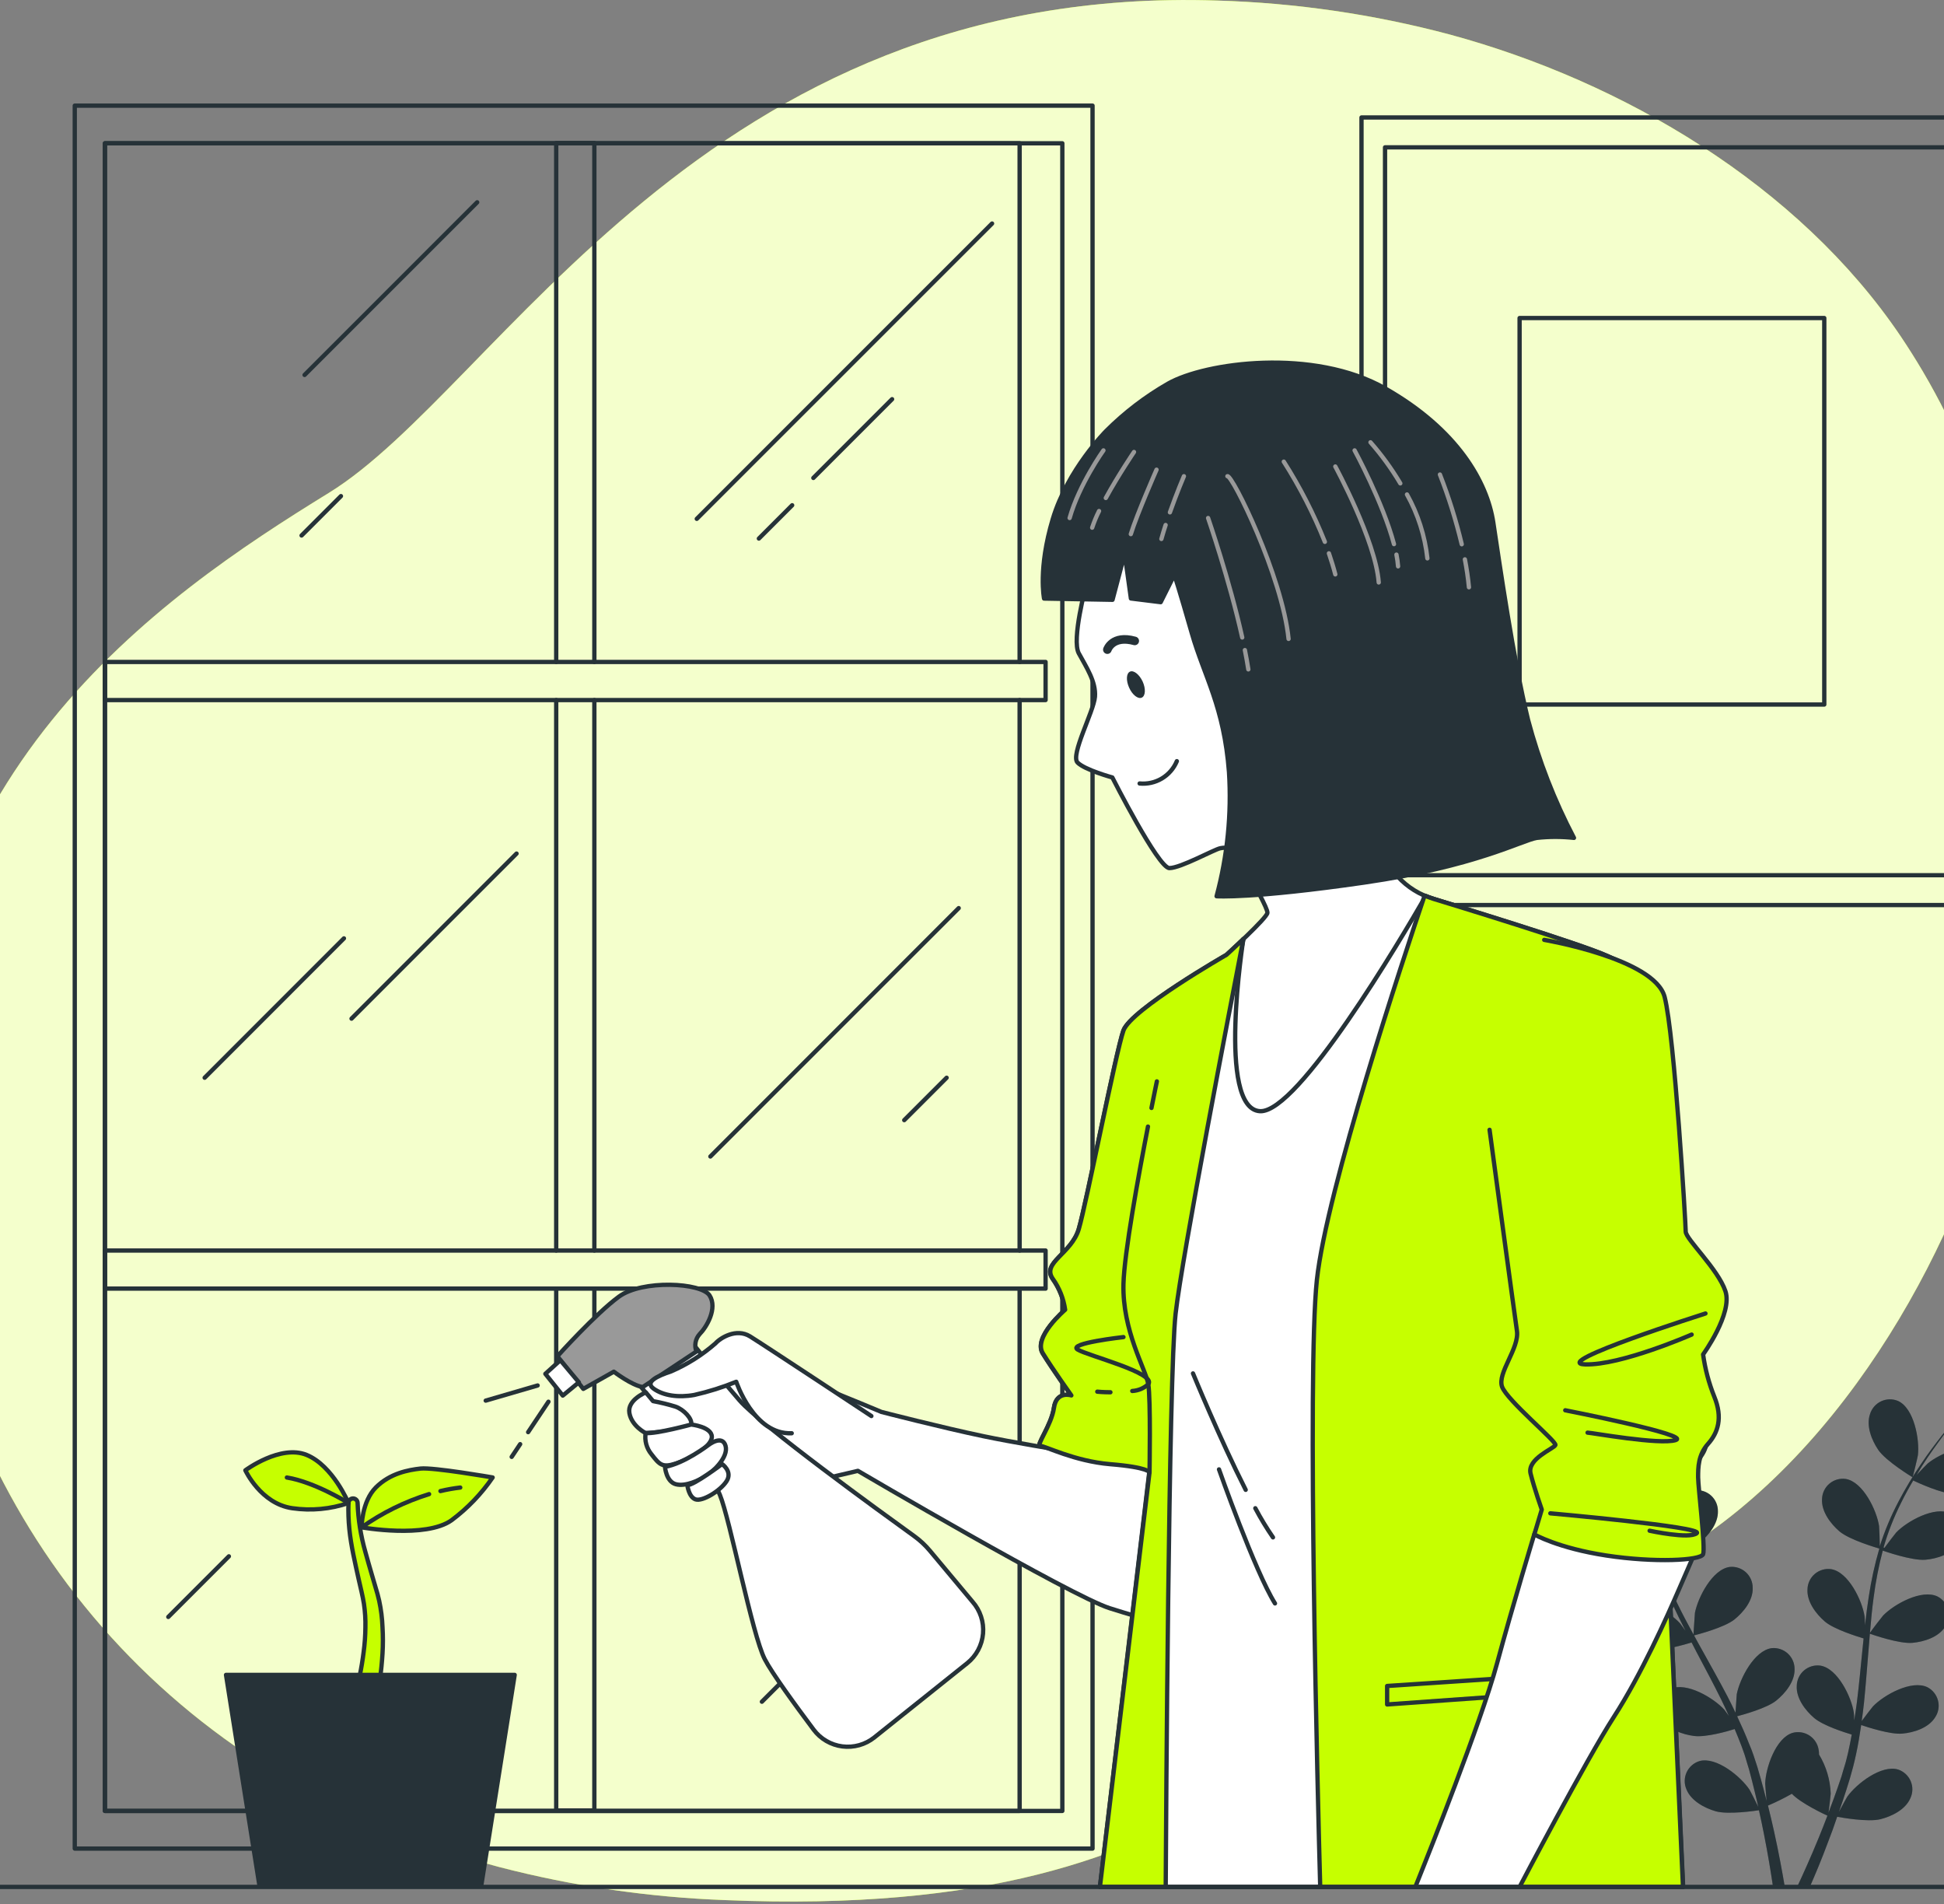 <svg width="385" height="377" viewBox="0 0 385 377" fill="none" xmlns="http://www.w3.org/2000/svg">
<rect x="0" y="0" width="385" height="377" fill="#808080" stroke="none"/>
<g clip-path="url(#clip0_131_7003)">
<path d="M390.565 231.085C377.255 266.713 350.075 305.279 311.826 316.7C253.996 333.959 247.129 380.539 143.613 376.22C128.492 375.663 113.476 373.464 98.831 369.66C91.682 367.77 84.659 365.431 77.804 362.657C17.327 338.16 -14.217 284.252 -16.829 227.85C-20.281 153.656 31.477 118.298 65.118 97.597C98.759 76.895 139.303 -3.298 241.093 0.108C256.637 0.575 272.076 2.83 287.104 6.831C321.359 16.102 356.174 36.604 376.415 66.576C377.933 68.835 379.384 71.137 380.77 73.48C407.86 119.428 408.7 182.507 390.565 231.085Z" fill="#C6FF00"/>
<path opacity="0.8" d="M390.565 231.085C377.255 266.713 350.075 305.279 311.826 316.7C253.996 333.959 247.129 380.539 143.613 376.22C128.492 375.663 113.476 373.464 98.831 369.66C91.682 367.77 84.659 365.431 77.804 362.657C17.327 338.16 -14.217 284.252 -16.829 227.85C-20.281 153.656 31.477 118.298 65.118 97.597C98.759 76.895 139.303 -3.298 241.093 0.108C256.637 0.575 272.076 2.83 287.104 6.831C321.359 16.102 356.174 36.604 376.415 66.576C377.933 68.835 379.384 71.137 380.77 73.48C407.86 119.428 408.7 182.507 390.565 231.085Z" fill="white"/>
<path d="M378.774 292.502C378.828 292.502 379.804 288.409 379.831 288.138C380.201 285.047 379.081 278.849 375.909 277.394C375.375 277.167 374.799 277.056 374.22 277.067C373.64 277.078 373.068 277.211 372.543 277.457C372.018 277.704 371.551 278.058 371.172 278.497C370.793 278.936 370.51 279.45 370.343 280.005C369.548 282.337 370.677 285.156 371.979 287.08C373.524 289.339 378.774 292.502 378.774 292.502Z" fill="#263238"/>
<path d="M316.787 292.457C319.317 293.496 325.435 293.234 325.444 293.225C325.453 293.216 324.043 289.249 323.917 289.005C322.516 286.222 318.17 281.668 314.718 282.21C314.148 282.315 313.607 282.539 313.129 282.867C312.652 283.196 312.249 283.621 311.947 284.116C311.646 284.61 311.451 285.163 311.378 285.738C311.304 286.312 311.352 286.896 311.519 287.451C312.143 289.836 314.637 291.571 316.787 292.457Z" fill="#263238"/>
<path d="M319.308 310.149C321.92 310.474 327.35 308.776 327.784 308.64C328.746 311.752 329.917 314.795 331.29 317.748C332.076 319.474 332.925 321.182 333.802 322.89C333.287 322.167 332.817 321.534 332.745 321.444C330.657 319.131 325.263 315.887 322.073 317.324C321.552 317.577 321.091 317.936 320.718 318.379C320.345 318.823 320.07 319.339 319.909 319.895C319.749 320.452 319.708 321.036 319.788 321.609C319.868 322.183 320.068 322.733 320.374 323.224C321.603 325.366 324.468 326.369 326.772 326.658C329.076 326.947 333.784 325.592 335.013 325.212C335.347 325.872 335.681 326.522 336.025 327.173C337.678 330.29 339.341 333.399 340.868 336.489C341.41 337.582 341.907 338.676 342.404 339.769C341.943 339.127 341.555 338.594 341.5 338.522C339.404 336.209 334.01 332.965 330.829 334.393C330.307 334.646 329.844 335.006 329.471 335.449C329.097 335.893 328.821 336.41 328.659 336.967C328.498 337.524 328.456 338.109 328.536 338.684C328.615 339.258 328.815 339.81 329.121 340.302C330.35 342.434 333.215 343.437 335.528 343.727C337.841 344.016 342.079 342.823 343.543 342.353C344.012 343.492 344.491 344.621 344.907 345.742C345.169 346.519 345.476 347.242 345.693 348.028C345.91 348.814 346.163 349.573 346.389 350.341C346.777 351.823 347.184 353.35 347.527 354.805C347.78 355.817 347.997 356.784 348.214 357.759C347.69 356.675 346.615 354.552 346.506 354.389C344.79 351.787 339.946 347.766 336.567 348.696C336.013 348.866 335.501 349.151 335.064 349.532C334.627 349.913 334.275 350.382 334.031 350.908C333.788 351.434 333.657 352.005 333.649 352.584C333.64 353.164 333.754 353.739 333.983 354.272C334.886 356.567 337.597 358.003 339.793 358.636C342.26 359.332 347.672 358.537 348.35 358.428C348.711 360.046 349.045 361.618 349.335 363.109C350.148 367.211 350.726 370.789 351.142 373.608H353.473C352.985 370.717 352.307 366.985 351.359 362.684C350.997 361.039 350.582 359.296 350.139 357.506C351.758 356.818 353.336 356.037 354.865 355.166C356.672 357.064 361.316 359.232 361.913 359.503C361.325 361.049 360.738 362.548 360.16 363.949C358.587 367.78 357.115 371.042 355.913 373.608H358.425C359.5 371.151 360.756 368.187 362.039 364.717C362.654 363.145 363.268 361.464 363.846 359.72C364.506 359.847 369.9 360.823 372.394 360.208C374.653 359.648 377.373 358.302 378.34 356.043C378.587 355.518 378.721 354.946 378.733 354.366C378.745 353.786 378.634 353.21 378.408 352.675C378.182 352.14 377.846 351.66 377.422 351.264C376.997 350.868 376.494 350.566 375.945 350.377C372.611 349.338 367.641 353.205 365.843 355.744C365.735 355.898 364.768 357.66 364.181 358.771C364.425 358.067 364.678 357.38 364.922 356.639C365.419 355.193 365.87 353.729 366.367 352.121C366.584 351.353 366.792 350.585 367.009 349.799C367.226 349.013 367.388 348.181 367.578 347.368C367.994 345.471 368.31 343.528 368.599 341.558C369.864 341.992 374.4 343.465 376.732 343.257C379.063 343.049 381.945 342.127 383.246 340.031C383.569 339.549 383.786 339.005 383.884 338.434C383.982 337.862 383.959 337.277 383.815 336.715C383.672 336.153 383.412 335.628 383.053 335.173C382.693 334.719 382.242 334.345 381.728 334.076C378.593 332.54 373.099 335.603 370.94 337.853C370.804 337.989 369.431 339.778 368.699 340.772C368.861 339.588 369.024 338.404 369.15 337.203C369.503 333.742 369.756 330.218 370.054 326.703C370.135 325.628 370.226 324.552 370.316 323.477C370.768 323.64 376.117 325.51 378.729 325.284C381.051 325.076 383.942 324.164 385.243 322.067C385.567 321.587 385.786 321.043 385.886 320.472C385.985 319.9 385.963 319.315 385.821 318.753C385.678 318.191 385.419 317.665 385.059 317.21C384.7 316.755 384.248 316.381 383.734 316.113C380.599 314.577 375.096 317.64 372.936 319.881C372.774 320.052 370.804 322.592 370.334 323.305C370.533 320.938 370.75 318.589 371.066 316.275C371.468 313.155 372.072 310.065 372.873 307.023C373.081 307.095 378.665 309.065 381.331 308.83C383.653 308.622 386.545 307.709 387.846 305.613C388.17 305.132 388.389 304.588 388.488 304.017C388.588 303.446 388.565 302.86 388.423 302.298C388.281 301.736 388.021 301.211 387.662 300.756C387.302 300.301 386.851 299.927 386.337 299.658C383.201 298.122 377.698 301.185 375.539 303.426C375.394 303.58 373.894 305.532 373.199 306.481L373.027 306.399C373.913 303.357 375.074 300.402 376.497 297.571C377.265 295.999 378.078 294.535 378.9 293.144C379.903 293.613 384.502 295.728 386.933 295.773C389.364 295.818 392.237 295.231 393.755 293.288C394.13 292.845 394.406 292.328 394.567 291.77C394.728 291.213 394.77 290.628 394.69 290.053C394.61 289.479 394.41 288.927 394.102 288.435C393.795 287.943 393.387 287.522 392.906 287.198C389.96 285.336 384.159 287.776 381.765 289.773C381.638 289.882 380.427 291.128 379.569 292.05C379.948 291.418 380.337 290.767 380.707 290.18C382.126 287.948 383.554 285.996 384.837 284.27C385.578 283.303 386.264 282.463 386.915 281.632C388.135 281.632 393.069 281.334 395.21 280.276C397.352 279.219 399.665 277.34 400.126 274.918C400.252 274.353 400.259 273.767 400.144 273.199C400.03 272.631 399.797 272.094 399.461 271.622C399.126 271.149 398.694 270.753 398.195 270.459C397.696 270.164 397.141 269.978 396.565 269.912C393.087 269.605 389.066 274.43 387.855 277.322C387.755 277.575 386.563 281.641 386.626 281.641H386.698C386.066 282.4 385.379 283.222 384.656 284.135C383.337 285.833 381.855 287.749 380.391 289.963C378.784 292.325 377.315 294.778 375.991 297.309C374.498 300.14 373.258 303.097 372.286 306.146V306.255C372.286 305.234 372.177 302.369 372.141 302.152C371.68 299.071 368.97 293.387 365.527 292.827C364.952 292.748 364.367 292.791 363.81 292.954C363.253 293.117 362.736 293.396 362.295 293.772C361.853 294.148 361.495 294.613 361.246 295.137C360.996 295.661 360.86 296.232 360.846 296.812C360.693 299.27 362.527 301.691 364.289 303.21C366.286 304.908 371.762 306.49 372.196 306.616C371.283 309.743 370.583 312.928 370.099 316.149C369.801 318.019 369.566 319.917 369.349 321.824C369.349 320.92 369.286 320.143 369.268 320.016C368.798 316.935 366.087 311.251 362.645 310.691C362.07 310.612 361.484 310.655 360.927 310.818C360.37 310.981 359.854 311.26 359.412 311.636C358.97 312.012 358.613 312.477 358.363 313.001C358.114 313.525 357.978 314.096 357.964 314.676C357.81 317.134 359.645 319.556 361.416 321.074C363.187 322.592 367.849 324.046 369.078 324.408C369.006 325.14 368.925 325.872 368.852 326.604C368.5 330.119 368.175 333.624 367.75 337.049C367.596 338.26 367.406 339.444 367.217 340.663C367.217 339.877 367.153 339.218 367.144 339.118C366.675 336.037 363.964 330.353 360.521 329.793C359.946 329.714 359.361 329.757 358.804 329.92C358.247 330.083 357.731 330.362 357.289 330.738C356.847 331.114 356.489 331.579 356.24 332.103C355.99 332.627 355.854 333.198 355.84 333.778C355.687 336.236 357.521 338.657 359.292 340.166C361.063 341.675 365.265 343.004 366.729 343.446C366.503 344.648 366.277 345.859 365.997 347.061C365.789 347.847 365.644 348.624 365.391 349.401C365.138 350.178 364.931 350.946 364.705 351.714C364.208 353.16 363.711 354.66 363.187 356.07C362.834 357.046 362.482 357.976 362.13 358.907C362.292 357.705 362.563 355.347 362.563 355.148C362.469 352.408 361.672 349.739 360.25 347.395C360.253 347.092 360.229 346.79 360.178 346.492C360.094 345.918 359.889 345.368 359.579 344.878C359.268 344.389 358.858 343.97 358.374 343.65C357.891 343.329 357.345 343.114 356.773 343.018C356.201 342.922 355.616 342.948 355.054 343.094C351.693 344.061 349.678 350.025 349.588 353.142C349.588 353.323 349.741 355.329 349.868 356.585C349.678 355.862 349.506 355.148 349.308 354.398C348.928 352.916 348.494 351.443 348.042 349.88C347.799 349.121 347.546 348.362 347.293 347.585C347.039 346.808 346.723 346.031 346.389 345.245C345.684 343.437 344.88 341.63 344.031 339.823C345.332 339.48 349.922 338.206 351.747 336.742C353.572 335.278 355.479 332.929 355.407 330.471C355.411 329.894 355.293 329.322 355.062 328.793C354.832 328.263 354.492 327.788 354.067 327.399C353.641 327.009 353.138 326.712 352.591 326.529C352.043 326.345 351.464 326.278 350.889 326.332C347.419 326.784 344.564 332.368 343.958 335.441C343.958 335.63 343.768 337.871 343.705 339.109C343.19 338.034 342.675 336.959 342.115 335.883C340.497 332.793 338.763 329.721 337.055 326.64C336.522 325.736 336.016 324.751 335.501 323.811C335.961 323.694 341.455 322.293 343.497 320.658C345.305 319.203 347.229 316.845 347.112 314.378C347.114 313.801 346.996 313.231 346.765 312.702C346.533 312.174 346.194 311.701 345.768 311.312C345.343 310.923 344.84 310.627 344.294 310.444C343.747 310.261 343.168 310.194 342.594 310.249C339.133 310.691 336.269 316.285 335.672 319.348C335.672 319.583 335.41 322.808 335.392 323.64C334.254 321.552 333.142 319.474 332.13 317.369C330.738 314.544 329.531 311.631 328.516 308.649C328.733 308.595 334.48 307.158 336.567 305.487C338.374 304.032 340.299 301.673 340.226 299.207C340.23 298.629 340.113 298.058 339.882 297.528C339.651 296.999 339.312 296.524 338.886 296.134C338.461 295.744 337.958 295.448 337.41 295.264C336.863 295.081 336.283 295.014 335.708 295.068C332.239 295.52 329.383 301.113 328.787 304.176C328.742 304.375 328.57 306.842 328.516 308.017H328.317C327.39 304.987 326.731 301.882 326.347 298.737C326.121 297.011 325.995 295.339 325.913 293.722C327.007 293.559 332.013 292.818 334.046 291.49C336.079 290.162 338.166 288.101 338.365 285.653C338.432 285.077 338.378 284.493 338.204 283.94C338.031 283.387 337.743 282.876 337.36 282.442C336.976 282.007 336.505 281.658 335.978 281.417C335.451 281.176 334.879 281.049 334.299 281.044C330.811 281.108 327.323 286.348 326.42 289.33C326.374 289.493 326.058 291.201 325.85 292.439C325.85 291.707 325.778 290.957 325.769 290.252C325.715 287.614 325.832 285.192 325.95 283.023C326.031 281.803 326.121 280.701 326.221 279.68C327.224 278.957 331.2 276.066 332.392 273.969C333.585 271.873 334.498 269.063 333.54 266.795C333.336 266.252 333.02 265.758 332.612 265.345C332.204 264.933 331.714 264.611 331.173 264.402C330.632 264.192 330.053 264.098 329.474 264.128C328.894 264.157 328.328 264.308 327.811 264.572C324.739 266.244 324.061 272.496 324.639 275.56C324.685 275.831 325.941 279.879 325.995 279.843H326.058C325.941 280.828 325.823 281.894 325.724 283.05C325.561 285.192 325.389 287.614 325.38 290.279C325.342 293.134 325.472 295.988 325.769 298.827C326.093 302.013 326.698 305.163 327.576 308.243V308.351C327.016 307.502 325.344 305.17 325.2 305.008C323.112 302.694 317.718 299.451 314.528 300.878C314.006 301.131 313.544 301.491 313.17 301.935C312.796 302.378 312.52 302.896 312.359 303.453C312.198 304.01 312.156 304.595 312.235 305.169C312.315 305.744 312.514 306.295 312.82 306.788C314.104 308.857 316.968 309.869 319.308 310.149Z" fill="#263238"/>
<path opacity="0.3" d="M316.787 292.457C319.317 293.496 325.435 293.234 325.444 293.225C325.453 293.216 324.043 289.249 323.917 289.005C322.516 286.222 318.17 281.668 314.718 282.21C314.148 282.315 313.607 282.539 313.129 282.867C312.652 283.196 312.249 283.621 311.947 284.116C311.646 284.61 311.451 285.163 311.378 285.738C311.304 286.312 311.352 286.896 311.519 287.451C312.143 289.836 314.637 291.571 316.787 292.457Z" fill="#263238"/>
<path opacity="0.3" d="M378.774 292.502C378.828 292.502 379.804 288.409 379.831 288.138C380.201 285.047 379.081 278.849 375.909 277.394C375.375 277.167 374.799 277.056 374.22 277.067C373.64 277.078 373.068 277.211 372.543 277.457C372.018 277.704 371.551 278.058 371.172 278.497C370.793 278.936 370.51 279.45 370.343 280.005C369.548 282.337 370.677 285.156 371.979 287.08C373.524 289.339 378.774 292.502 378.774 292.502Z" fill="#263238"/>
<path opacity="0.3" d="M319.308 310.149C321.92 310.474 327.35 308.776 327.784 308.64C328.746 311.752 329.917 314.795 331.29 317.748C332.076 319.474 332.925 321.182 333.802 322.89C333.287 322.167 332.817 321.534 332.745 321.444C330.657 319.131 325.263 315.887 322.073 317.324C321.552 317.577 321.091 317.936 320.718 318.379C320.345 318.823 320.07 319.339 319.909 319.895C319.749 320.452 319.708 321.036 319.788 321.609C319.868 322.183 320.068 322.733 320.374 323.224C321.603 325.366 324.468 326.369 326.772 326.658C329.076 326.947 333.784 325.592 335.013 325.212C335.347 325.872 335.681 326.522 336.025 327.173C337.678 330.29 339.341 333.399 340.868 336.489C341.41 337.582 341.907 338.676 342.404 339.769C341.943 339.127 341.555 338.594 341.5 338.522C339.404 336.209 334.01 332.965 330.829 334.393C330.307 334.646 329.844 335.006 329.471 335.449C329.097 335.893 328.821 336.41 328.659 336.967C328.498 337.524 328.456 338.109 328.536 338.684C328.615 339.258 328.815 339.81 329.121 340.302C330.35 342.434 333.215 343.437 335.528 343.727C337.841 344.016 342.079 342.823 343.543 342.353C344.012 343.492 344.491 344.621 344.907 345.742C345.169 346.519 345.476 347.242 345.693 348.028C345.91 348.814 346.163 349.573 346.389 350.341C346.777 351.823 347.184 353.35 347.527 354.805C347.78 355.817 347.997 356.784 348.214 357.759C347.69 356.675 346.615 354.552 346.506 354.389C344.79 351.787 339.946 347.766 336.567 348.696C336.013 348.866 335.501 349.151 335.064 349.532C334.627 349.913 334.275 350.382 334.031 350.908C333.788 351.434 333.657 352.005 333.649 352.584C333.64 353.164 333.754 353.739 333.983 354.272C334.886 356.567 337.597 358.003 339.793 358.636C342.26 359.332 347.672 358.537 348.35 358.428C348.711 360.046 349.045 361.618 349.335 363.109C350.148 367.211 350.726 370.789 351.142 373.608H353.473C352.985 370.717 352.307 366.985 351.359 362.684C350.997 361.039 350.582 359.296 350.139 357.506C351.758 356.818 353.336 356.037 354.865 355.166C356.672 357.064 361.316 359.232 361.913 359.503C361.325 361.049 360.738 362.548 360.16 363.949C358.587 367.78 357.115 371.042 355.913 373.608H358.425C359.5 371.151 360.756 368.187 362.039 364.717C362.654 363.145 363.268 361.464 363.846 359.72C364.506 359.847 369.9 360.823 372.394 360.208C374.653 359.648 377.373 358.302 378.34 356.043C378.587 355.518 378.721 354.946 378.733 354.366C378.745 353.786 378.634 353.21 378.408 352.675C378.182 352.14 377.846 351.66 377.422 351.264C376.997 350.868 376.494 350.566 375.945 350.377C372.611 349.338 367.641 353.205 365.843 355.744C365.735 355.898 364.768 357.66 364.181 358.771C364.425 358.067 364.678 357.38 364.922 356.639C365.419 355.193 365.87 353.729 366.367 352.121C366.584 351.353 366.792 350.585 367.009 349.799C367.226 349.013 367.388 348.181 367.578 347.368C367.994 345.471 368.31 343.528 368.599 341.558C369.864 341.992 374.4 343.465 376.732 343.257C379.063 343.049 381.945 342.127 383.246 340.031C383.569 339.549 383.786 339.005 383.884 338.434C383.982 337.862 383.959 337.277 383.815 336.715C383.672 336.153 383.412 335.628 383.053 335.173C382.693 334.719 382.242 334.345 381.728 334.076C378.593 332.54 373.099 335.603 370.94 337.853C370.804 337.989 369.431 339.778 368.699 340.772C368.861 339.588 369.024 338.404 369.15 337.203C369.503 333.742 369.756 330.218 370.054 326.703C370.135 325.628 370.226 324.552 370.316 323.477C370.768 323.64 376.117 325.51 378.729 325.284C381.051 325.076 383.942 324.164 385.243 322.067C385.567 321.587 385.786 321.043 385.886 320.472C385.985 319.9 385.963 319.315 385.821 318.753C385.678 318.191 385.419 317.665 385.059 317.21C384.7 316.755 384.248 316.381 383.734 316.113C380.599 314.577 375.096 317.64 372.936 319.881C372.774 320.052 370.804 322.592 370.334 323.305C370.533 320.938 370.75 318.589 371.066 316.275C371.468 313.155 372.072 310.065 372.873 307.023C373.081 307.095 378.665 309.065 381.331 308.83C383.653 308.622 386.545 307.709 387.846 305.613C388.17 305.132 388.389 304.588 388.488 304.017C388.588 303.446 388.565 302.86 388.423 302.298C388.281 301.736 388.021 301.211 387.662 300.756C387.302 300.301 386.851 299.927 386.337 299.658C383.201 298.122 377.698 301.185 375.539 303.426C375.394 303.58 373.894 305.532 373.199 306.481L373.027 306.399C373.913 303.357 375.074 300.402 376.497 297.571C377.265 295.999 378.078 294.535 378.9 293.144C379.903 293.613 384.502 295.728 386.933 295.773C389.364 295.818 392.237 295.231 393.755 293.288C394.13 292.845 394.406 292.328 394.567 291.77C394.728 291.213 394.77 290.628 394.69 290.053C394.61 289.479 394.41 288.927 394.102 288.435C393.795 287.943 393.387 287.522 392.906 287.198C389.96 285.336 384.159 287.776 381.765 289.773C381.638 289.882 380.427 291.128 379.569 292.05C379.948 291.418 380.337 290.767 380.707 290.18C382.126 287.948 383.554 285.996 384.837 284.27C385.578 283.303 386.264 282.463 386.915 281.632C388.135 281.632 393.069 281.334 395.21 280.276C397.352 279.219 399.665 277.34 400.126 274.918C400.252 274.353 400.259 273.767 400.144 273.199C400.03 272.631 399.797 272.094 399.461 271.622C399.126 271.149 398.694 270.753 398.195 270.459C397.696 270.164 397.141 269.978 396.565 269.912C393.087 269.605 389.066 274.43 387.855 277.322C387.755 277.575 386.563 281.641 386.626 281.641H386.698C386.066 282.4 385.379 283.222 384.656 284.135C383.337 285.833 381.855 287.749 380.391 289.963C378.784 292.325 377.315 294.778 375.991 297.309C374.498 300.14 373.258 303.097 372.286 306.146V306.255C372.286 305.234 372.177 302.369 372.141 302.152C371.68 299.071 368.97 293.387 365.527 292.827C364.952 292.748 364.367 292.791 363.81 292.954C363.253 293.117 362.736 293.396 362.295 293.772C361.853 294.148 361.495 294.613 361.246 295.137C360.996 295.661 360.86 296.232 360.846 296.812C360.693 299.27 362.527 301.691 364.289 303.21C366.286 304.908 371.762 306.49 372.196 306.616C371.283 309.743 370.583 312.928 370.099 316.149C369.801 318.019 369.566 319.917 369.349 321.824C369.349 320.92 369.286 320.143 369.268 320.016C368.798 316.935 366.087 311.251 362.645 310.691C362.07 310.612 361.484 310.655 360.927 310.818C360.37 310.981 359.854 311.26 359.412 311.636C358.97 312.012 358.613 312.477 358.363 313.001C358.114 313.525 357.978 314.096 357.964 314.676C357.81 317.134 359.645 319.556 361.416 321.074C363.187 322.592 367.849 324.046 369.078 324.408C369.006 325.14 368.925 325.872 368.852 326.604C368.5 330.119 368.175 333.624 367.75 337.049C367.596 338.26 367.406 339.444 367.217 340.663C367.217 339.877 367.153 339.218 367.144 339.118C366.675 336.037 363.964 330.353 360.521 329.793C359.946 329.714 359.361 329.757 358.804 329.92C358.247 330.083 357.731 330.362 357.289 330.738C356.847 331.114 356.489 331.579 356.24 332.103C355.99 332.627 355.854 333.198 355.84 333.778C355.687 336.236 357.521 338.657 359.292 340.166C361.063 341.675 365.265 343.004 366.729 343.446C366.503 344.648 366.277 345.859 365.997 347.061C365.789 347.847 365.644 348.624 365.391 349.401C365.138 350.178 364.931 350.946 364.705 351.714C364.208 353.16 363.711 354.66 363.187 356.07C362.834 357.046 362.482 357.976 362.13 358.907C362.292 357.705 362.563 355.347 362.563 355.148C362.469 352.408 361.672 349.739 360.25 347.395C360.253 347.092 360.229 346.79 360.178 346.492C360.094 345.918 359.889 345.368 359.579 344.878C359.268 344.389 358.858 343.97 358.374 343.65C357.891 343.329 357.345 343.114 356.773 343.018C356.201 342.922 355.616 342.948 355.054 343.094C351.693 344.061 349.678 350.025 349.588 353.142C349.588 353.323 349.741 355.329 349.868 356.585C349.678 355.862 349.506 355.148 349.308 354.398C348.928 352.916 348.494 351.443 348.042 349.88C347.799 349.121 347.546 348.362 347.293 347.585C347.039 346.808 346.723 346.031 346.389 345.245C345.684 343.437 344.88 341.63 344.031 339.823C345.332 339.48 349.922 338.206 351.747 336.742C353.572 335.278 355.479 332.929 355.407 330.471C355.411 329.894 355.293 329.322 355.062 328.793C354.832 328.263 354.492 327.788 354.067 327.399C353.641 327.009 353.138 326.712 352.591 326.529C352.043 326.345 351.464 326.278 350.889 326.332C347.419 326.784 344.564 332.368 343.958 335.441C343.958 335.63 343.768 337.871 343.705 339.109C343.19 338.034 342.675 336.959 342.115 335.883C340.497 332.793 338.763 329.721 337.055 326.64C336.522 325.736 336.016 324.751 335.501 323.811C335.961 323.694 341.455 322.293 343.497 320.658C345.305 319.203 347.229 316.845 347.112 314.378C347.114 313.801 346.996 313.231 346.765 312.702C346.533 312.174 346.194 311.701 345.768 311.312C345.343 310.923 344.84 310.627 344.294 310.444C343.747 310.261 343.168 310.194 342.594 310.249C339.133 310.691 336.269 316.285 335.672 319.348C335.672 319.583 335.41 322.808 335.392 323.64C334.254 321.552 333.142 319.474 332.13 317.369C330.738 314.544 329.531 311.631 328.516 308.649C328.733 308.595 334.48 307.158 336.567 305.487C338.374 304.032 340.299 301.673 340.226 299.207C340.23 298.629 340.113 298.058 339.882 297.528C339.651 296.999 339.312 296.524 338.886 296.134C338.461 295.744 337.958 295.448 337.41 295.264C336.863 295.081 336.283 295.014 335.708 295.068C332.239 295.52 329.383 301.113 328.787 304.176C328.742 304.375 328.57 306.842 328.516 308.017H328.317C327.39 304.987 326.731 301.882 326.347 298.737C326.121 297.011 325.995 295.339 325.913 293.722C327.007 293.559 332.013 292.818 334.046 291.49C336.079 290.162 338.166 288.101 338.365 285.653C338.432 285.077 338.378 284.493 338.204 283.94C338.031 283.387 337.743 282.876 337.36 282.442C336.976 282.007 336.505 281.658 335.978 281.417C335.451 281.176 334.879 281.049 334.299 281.044C330.811 281.108 327.323 286.348 326.42 289.33C326.374 289.493 326.058 291.201 325.85 292.439C325.85 291.707 325.778 290.957 325.769 290.252C325.715 287.614 325.832 285.192 325.95 283.023C326.031 281.803 326.121 280.701 326.221 279.68C327.224 278.957 331.2 276.066 332.392 273.969C333.585 271.873 334.498 269.063 333.54 266.795C333.336 266.252 333.02 265.758 332.612 265.345C332.204 264.933 331.714 264.611 331.173 264.402C330.632 264.192 330.053 264.098 329.474 264.128C328.894 264.157 328.328 264.308 327.811 264.572C324.739 266.244 324.061 272.496 324.639 275.56C324.685 275.831 325.941 279.879 325.995 279.843H326.058C325.941 280.828 325.823 281.894 325.724 283.05C325.561 285.192 325.389 287.614 325.38 290.279C325.342 293.134 325.472 295.988 325.769 298.827C326.093 302.013 326.698 305.163 327.576 308.243V308.351C327.016 307.502 325.344 305.17 325.2 305.008C323.112 302.694 317.718 299.451 314.528 300.878C314.006 301.131 313.544 301.491 313.17 301.935C312.796 302.378 312.52 302.896 312.359 303.453C312.198 304.01 312.156 304.595 312.235 305.169C312.315 305.744 312.514 306.295 312.82 306.788C314.104 308.857 316.968 309.869 319.308 310.149Z" fill="#263238"/>
<path d="M216.371 20.918H14.806V366.018H216.371V20.918Z" stroke="#263238" stroke-width="0.852" stroke-linecap="round" stroke-linejoin="round"/>
<path d="M210.389 28.373H20.779V358.564H210.389V28.373Z" stroke="#263238" stroke-width="0.852" stroke-linecap="round" stroke-linejoin="round"/>
<path d="M207.073 131.066H20.779V138.611H207.073V131.066Z" stroke="#263238" stroke-width="0.852" stroke-linecap="round" stroke-linejoin="round"/>
<path d="M117.708 255.156V358.473H110.154V255.156" stroke="#263238" stroke-width="0.852" stroke-linecap="round" stroke-linejoin="round"/>
<path d="M110.154 247.602V138.62" stroke="#263238" stroke-width="0.852" stroke-linecap="round" stroke-linejoin="round"/>
<path d="M117.708 247.602V138.62" stroke="#263238" stroke-width="0.852" stroke-linecap="round" stroke-linejoin="round"/>
<path d="M110.154 131.066V28.319H117.708V131.066" stroke="#263238" stroke-width="0.852" stroke-linecap="round" stroke-linejoin="round"/>
<path d="M207.073 247.602H20.779V255.147H207.073V247.602Z" stroke="#263238" stroke-width="0.852" stroke-linecap="round" stroke-linejoin="round"/>
<path d="M201.931 247.602V138.62" stroke="#263238" stroke-width="0.852" stroke-linecap="round" stroke-linejoin="round"/>
<path d="M201.931 131.066V28.373H20.779V131.066V138.62V247.602V255.156V358.564H201.931V255.156" stroke="#263238" stroke-width="0.852" stroke-linecap="round" stroke-linejoin="round"/>
<path d="M196.474 44.258L137.993 102.729" stroke="#263238" stroke-width="0.852" stroke-linecap="round" stroke-linejoin="round"/>
<path d="M176.676 79.037L161.08 94.633" stroke="#263238" stroke-width="0.852" stroke-linecap="round" stroke-linejoin="round"/>
<path d="M156.887 100.037L150.291 106.633" stroke="#263238" stroke-width="0.852" stroke-linecap="round" stroke-linejoin="round"/>
<path d="M68.118 185.797L40.532 213.392" stroke="#263238" stroke-width="0.852" stroke-linecap="round" stroke-linejoin="round"/>
<path d="M102.301 169.008L69.618 201.691" stroke="#263238" stroke-width="0.852" stroke-linecap="round" stroke-linejoin="round"/>
<path d="M94.503 40.056L60.32 74.239" stroke="#263238" stroke-width="0.852" stroke-linecap="round" stroke-linejoin="round"/>
<path d="M67.522 98.23L59.724 106.028" stroke="#263238" stroke-width="0.852" stroke-linecap="round" stroke-linejoin="round"/>
<path d="M187.474 213.392L179.08 221.787" stroke="#263238" stroke-width="0.852" stroke-linecap="round" stroke-linejoin="round"/>
<path d="M189.868 179.806L140.686 228.988" stroke="#263238" stroke-width="0.852" stroke-linecap="round" stroke-linejoin="round"/>
<path d="M150.888 336.941L175.781 312.056" stroke="#263238" stroke-width="0.852" stroke-linecap="round" stroke-linejoin="round"/>
<path d="M45.33 308.152L33.33 320.152" stroke="#263238" stroke-width="0.852" stroke-linecap="round" stroke-linejoin="round"/>
<path d="M392.59 23.259H269.638V179.2H392.59V23.259Z" stroke="#263238" stroke-width="0.852" stroke-linecap="round" stroke-linejoin="round"/>
<path d="M387.927 29.177H274.3V173.291H387.927V29.177Z" stroke="#263238" stroke-width="0.852" stroke-linecap="round" stroke-linejoin="round"/>
<path d="M361.289 62.971H300.947V139.497H361.289V62.971Z" stroke="#263238" stroke-width="0.852" stroke-linecap="round" stroke-linejoin="round"/>
<path d="M70.079 336.534C70.972 333.436 71.622 330.273 72.022 327.073C72.235 325.48 72.35 323.874 72.365 322.266C72.406 320.689 72.309 319.11 72.076 317.55L71.868 316.402L71.606 315.182L71.046 312.742C70.685 311.107 70.314 309.471 69.98 307.809C69.645 306.146 69.356 304.466 69.185 302.749C69.014 301.038 68.957 299.317 69.013 297.598C69.013 297.359 69.108 297.129 69.278 296.959C69.447 296.79 69.677 296.695 69.917 296.695C70.156 296.695 70.386 296.79 70.555 296.959C70.725 297.129 70.82 297.359 70.82 297.598C70.936 300.862 71.449 304.1 72.347 307.24C72.772 308.83 73.251 310.429 73.712 312.029L74.416 314.432L74.769 315.643L75.094 316.953C75.465 318.675 75.686 320.425 75.754 322.185C75.858 323.918 75.858 325.656 75.754 327.39C75.548 330.848 75.064 334.283 74.308 337.664C74.167 338.206 73.822 338.673 73.345 338.967C72.868 339.262 72.296 339.361 71.748 339.245C71.2 339.128 70.718 338.805 70.402 338.342C70.086 337.88 69.961 337.313 70.052 336.76C70.048 336.715 70.048 336.67 70.052 336.624L70.079 336.534Z" fill="#C6FF00" stroke="#263238" stroke-width="0.852" stroke-linecap="round" stroke-linejoin="round"/>
<path d="M71.615 302.414C71.615 302.414 71.615 297.336 74.435 294.517C77.254 291.698 80.886 291.047 83.281 290.776C85.82 290.496 97.567 292.538 97.567 292.538C95.339 295.788 92.591 298.648 89.434 301.005C84.311 304.673 71.615 302.414 71.615 302.414Z" fill="#C6FF00" stroke="#263238" stroke-width="0.852" stroke-linecap="round" stroke-linejoin="round"/>
<path d="M87.229 295.231C88.522 294.922 89.831 294.69 91.151 294.535" stroke="#263238" stroke-width="0.852" stroke-linecap="round" stroke-linejoin="round"/>
<path d="M71.615 302.414C75.696 299.532 80.206 297.312 84.98 295.836" stroke="#263238" stroke-width="0.852" stroke-linecap="round" stroke-linejoin="round"/>
<path d="M69.013 297.598C69.013 297.598 65.932 290.225 60.745 288.083C55.559 285.942 48.592 291.12 48.592 291.12C48.592 291.12 51.628 297.734 57.89 298.628C61.627 299.168 65.439 298.815 69.013 297.598Z" fill="#C6FF00" stroke="#263238" stroke-width="0.852" stroke-linecap="round" stroke-linejoin="round"/>
<path d="M69.013 297.598C69.013 297.598 62.353 293.442 56.815 292.547L69.013 297.598Z" fill="#C6FF00"/>
<path d="M69.013 297.598C69.013 297.598 62.353 293.442 56.815 292.547" stroke="#263238" stroke-width="0.852" stroke-linecap="round" stroke-linejoin="round"/>
<path d="M101.931 331.628H44.761L51.357 373.202H95.335L101.931 331.628Z" fill="#263238" stroke="#263238" stroke-width="0.852" stroke-linecap="round" stroke-linejoin="round"/>
<path d="M228.949 290.135C228.949 290.135 205.645 286.638 194.811 284.379C186.525 282.653 174.562 279.563 174.562 279.563C174.562 279.563 147.761 268.286 145.231 268.719C142.701 269.153 135.174 276.364 135.174 276.364C135.174 276.364 149.885 295.872 150.535 295.746C151.186 295.619 169.899 291.228 169.899 291.228C169.899 291.228 212.034 315.977 219.796 318.435C227.557 320.893 231.75 321.833 231.75 321.833L228.949 290.135Z" fill="white" stroke="#263238" stroke-width="0.852" stroke-linecap="round" stroke-linejoin="round"/>
<path d="M124.982 272.189C124.982 272.189 140.541 291.074 142.556 295.945C144.571 300.815 148.981 323.73 151.457 328.519C152.848 331.23 157.42 337.51 161.143 342.48C161.82 343.384 162.671 344.142 163.647 344.711C164.623 345.28 165.702 345.646 166.822 345.79C167.943 345.933 169.08 345.85 170.167 345.545C171.255 345.24 172.27 344.72 173.152 344.016L191.549 329.314C192.442 328.6 193.18 327.712 193.719 326.703C194.258 325.695 194.586 324.588 194.684 323.449C194.782 322.31 194.648 321.163 194.289 320.077C193.93 318.992 193.355 317.99 192.597 317.134L184.158 307.041C183.245 305.952 182.201 304.981 181.049 304.149C174.417 299.369 150.761 282.228 146.46 277.276C141.445 271.502 136.584 265.232 136.584 265.232L124.982 272.189Z" fill="white" stroke="#263238" stroke-width="0.852" stroke-linecap="round" stroke-linejoin="round"/>
<path d="M127.295 274.638L137.93 267.599C137.707 267.029 137.645 266.409 137.752 265.806C137.859 265.203 138.13 264.642 138.535 264.183C139.945 262.756 142.15 259.06 140.532 256.503C138.915 253.946 127.204 253.34 122.569 256.738C117.933 260.135 110.388 268.539 110.388 268.539L115.521 274.999L121.566 271.593C121.566 271.593 125.108 274.304 127.295 274.638Z" fill="#999999" stroke="#263238" stroke-width="0.852" stroke-linecap="round" stroke-linejoin="round"/>
<path d="M110.976 269.325L108.003 272.018L111.455 276.328L114.644 273.698L110.976 269.325Z" fill="white" stroke="#263238" stroke-width="0.852" stroke-linecap="round" stroke-linejoin="round"/>
<path d="M106.476 274.322L96.193 277.322" stroke="#263238" stroke-width="0.852" stroke-linecap="round" stroke-linejoin="round"/>
<path d="M103.015 285.942L101.335 288.463" stroke="#263238" stroke-width="0.852" stroke-linecap="round" stroke-linejoin="round"/>
<path d="M108.617 277.538L104.596 283.565" stroke="#263238" stroke-width="0.852" stroke-linecap="round" stroke-linejoin="round"/>
<path d="M127.9 275.695C127.9 275.695 124.195 277.177 124.647 279.779C125.099 282.382 127.864 283.746 127.864 283.746C127.864 283.746 136.674 283.222 136.9 282.056C137.126 280.891 135.4 279.066 133.755 278.505C132.304 278.06 130.829 277.698 129.337 277.421L127.9 275.695Z" fill="white" stroke="#263238" stroke-width="0.852" stroke-linecap="round" stroke-linejoin="round"/>
<path d="M127.864 283.746C127.75 284.483 127.792 285.235 127.988 285.955C128.184 286.674 128.53 287.344 129.003 287.921C130.638 290.044 131.171 290.632 133.846 289.782C136.52 288.933 141.029 286.43 140.975 284.46C140.921 282.49 136.891 282.056 136.891 282.056C136.891 282.056 130.015 283.936 127.864 283.746Z" fill="white" stroke="#263238" stroke-width="0.852" stroke-linecap="round" stroke-linejoin="round"/>
<path d="M131.695 290.433C131.695 290.433 131.912 293.351 133.837 293.875C135.761 294.4 138.499 293.071 139.782 292.294C141.065 291.517 144.355 288.544 143.686 286.258C143.017 283.972 140.279 286.132 140.279 286.132C140.279 286.132 135.535 289.773 131.695 290.433Z" fill="white" stroke="#263238" stroke-width="0.852" stroke-linecap="round" stroke-linejoin="round"/>
<path d="M136.123 294.047C136.123 294.047 136.385 296.396 137.74 296.875C139.096 297.354 142.674 295.186 143.903 293.261C145.132 291.336 142.999 289.882 142.999 289.882C142.999 289.882 137.406 294.11 136.123 294.047Z" fill="white" stroke="#263238" stroke-width="0.852" stroke-linecap="round" stroke-linejoin="round"/>
<path d="M172.574 280.376C172.574 280.376 151.24 266.271 148.529 264.599C145.818 262.927 142.665 264.897 141.671 266.009C139.053 268.294 136.096 270.16 132.906 271.539C130.195 272.442 127.584 273.635 129.472 274.972C131.361 276.31 134.27 276.779 137.496 276.201C140.334 275.559 143.114 274.685 145.809 273.59C145.809 273.59 149.279 284.126 156.797 283.782" fill="white"/>
<path d="M172.574 280.376C172.574 280.376 151.24 266.271 148.529 264.599C145.818 262.927 142.665 264.897 141.671 266.009C139.053 268.294 136.096 270.16 132.906 271.539C130.195 272.442 127.584 273.635 129.472 274.972C131.361 276.31 134.27 276.779 137.496 276.201C140.334 275.559 143.114 274.685 145.809 273.59C145.809 273.59 149.279 284.126 156.797 283.782" stroke="#263238" stroke-width="0.852" stroke-linecap="round" stroke-linejoin="round"/>
<path d="M215.124 115.804C215.124 115.804 212.178 126.648 213.651 129.358C215.124 132.069 217.094 135.015 216.85 137.961C216.606 140.906 211.934 149.517 213.407 150.99C214.88 152.463 220.292 153.936 220.292 153.936C220.292 153.936 229.383 171.881 231.596 171.881C233.81 171.881 240.443 168.195 241.671 167.951C242.9 167.707 244.617 167.698 246.587 171.628C248.557 175.559 251.006 179.761 251.006 180.728C251.006 181.694 242.873 189.086 242.873 189.086C242.873 189.086 223.943 199.929 222.47 204.076C220.997 208.224 215.097 238.476 213.624 243.392C212.151 248.307 206.251 250.033 208.464 253.223C209.765 255.044 210.608 257.152 210.922 259.367C210.922 259.367 204.534 264.789 206.495 267.969C208.455 271.15 212.151 276.328 212.151 276.328C212.151 276.328 209.205 275.343 208.708 278.785C208.211 282.228 205.049 286.33 205.998 286.33C206.946 286.33 215.314 285.427 222.434 288.138C229.554 290.848 227.594 291.58 227.594 291.58L217.835 373.608H333.341L329.898 297.914C329.898 297.914 324.73 216.817 324.242 204.284C323.754 191.751 323.754 191.751 318.35 189.294C312.947 186.836 287.131 178.966 283.942 177.99C281.202 177.199 278.735 175.667 276.812 173.562C275.339 171.845 270.424 159.556 270.424 159.556C270.424 159.556 261.822 122.202 256.165 110.401C250.509 98.6 243.885 95.898 232.563 100.082C221.241 104.266 217.582 110.157 215.124 115.804Z" fill="white" stroke="#263238" stroke-width="0.852" stroke-linecap="round" stroke-linejoin="round"/>
<path d="M227.991 373.608H268.472C268.544 354.118 269.105 257.28 272.638 236.967C275.981 217.721 286.092 187.983 289.029 179.553L283.942 177.99C283.39 177.818 282.875 177.619 282.369 177.411C277.463 185.932 257.069 220.44 249.533 220.016C240.931 219.519 246.244 185.923 246.244 185.923C246.244 185.923 236.756 201.817 232.563 217.061C228.371 232.305 229.852 266.704 229.852 266.704V301.601L227.991 373.608Z" fill="white" stroke="#263238" stroke-width="0.852" stroke-linecap="round" stroke-linejoin="round"/>
<path d="M226.301 134.952C226.943 136.37 226.862 137.798 226.121 138.132C225.38 138.467 224.259 137.59 223.618 136.162C222.976 134.735 223.048 133.316 223.789 132.982C224.53 132.647 225.66 133.56 226.301 134.952Z" fill="#263238"/>
<path d="M219.308 128.626C219.308 128.626 220.292 125.672 224.729 126.901" stroke="#263238" stroke-width="1.705" stroke-linecap="round" stroke-linejoin="round"/>
<path d="M225.696 155.129C227.236 155.278 228.784 154.93 230.111 154.135C231.438 153.339 232.475 152.139 233.069 150.71" stroke="#263238" stroke-width="0.852" stroke-linecap="round" stroke-linejoin="round"/>
<path d="M227.657 291.526L217.835 373.608H230.864C230.928 361.112 231.452 272.18 232.825 260.072C234.108 248.741 243.75 198.754 246.244 185.923C244.482 187.613 242.9 189.05 242.9 189.05C242.9 189.05 223.97 199.893 222.497 204.04C221.024 208.188 215.124 238.44 213.651 243.356C212.178 248.271 206.278 249.997 208.492 253.187C209.792 255.008 210.635 257.115 210.949 259.331C210.949 259.331 204.561 264.753 206.522 267.933C208.482 271.114 212.178 276.292 212.178 276.292C212.178 276.292 209.232 275.307 208.736 278.749C208.239 282.192 205.076 286.294 206.025 286.294C206.974 286.294 212.766 289.312 219.868 289.909C227.503 290.532 227.657 291.526 227.657 291.526Z" fill="#C6FF00" stroke="#263238" stroke-width="0.852" stroke-linecap="round" stroke-linejoin="round"/>
<path d="M329.898 297.915C329.898 297.915 324.73 216.817 324.242 204.284C323.754 191.751 323.754 191.751 318.35 189.294C312.947 186.836 287.131 178.966 283.942 177.99C283.318 177.791 282.74 177.574 282.134 177.33C277.996 189.565 262.716 235.612 260.801 253.431C258.813 271.999 260.999 356.72 261.46 373.608H333.305L329.898 297.915Z" fill="#C6FF00" stroke="#263238" stroke-width="0.852" stroke-linecap="round" stroke-linejoin="round"/>
<path d="M302.122 331.998L274.716 333.823V337.483L310.525 334.926" fill="#C6FF00"/>
<path d="M302.122 331.998L274.716 333.823V337.483L310.525 334.926" stroke="#263238" stroke-width="0.852" stroke-linecap="round" stroke-linejoin="round"/>
<path d="M228.045 219.374C228.678 216.166 229.112 214.115 229.112 214.115" stroke="#263238" stroke-width="0.852" stroke-linecap="round" stroke-linejoin="round"/>
<path d="M227.657 291.526C227.657 291.526 227.91 277.069 227.413 274.078C226.916 271.087 222.253 263.515 222.497 254.199C222.66 248.099 225.443 232.883 227.35 223.061" stroke="#263238" stroke-width="0.852" stroke-linecap="round" stroke-linejoin="round"/>
<path d="M219.913 275.668C218.422 275.668 217.311 275.551 217.311 275.551" stroke="#263238" stroke-width="0.852" stroke-linecap="round" stroke-linejoin="round"/>
<path d="M222.497 264.744C222.497 264.744 211.437 265.972 213.407 267.201C215.377 268.43 229.139 271.864 227.413 274.078C226.541 274.875 225.421 275.348 224.241 275.415" stroke="#263238" stroke-width="0.852" stroke-linecap="round" stroke-linejoin="round"/>
<path d="M303.848 303.815C303.848 303.815 299.673 317.577 296.474 329.378C293.276 341.179 282.261 368.693 282.261 368.693L280.3 373.608H300.947C300.947 373.608 314.212 348.308 319.624 339.941C325.037 331.573 330.187 320.062 332.645 314.387L335.103 308.73L336.088 305.785L304.851 301.601L303.848 303.815Z" fill="white" stroke="#263238" stroke-width="0.852" stroke-linecap="round" stroke-linejoin="round"/>
<path d="M295.002 223.702C295.002 223.702 299.917 260.072 300.423 263.515C300.929 266.957 296.493 271.864 297.477 274.575C298.462 277.285 308.321 285.418 308.04 286.123C307.76 286.827 302.393 288.833 303.125 291.77C303.857 294.707 305.339 298.899 305.339 298.899L303.866 303.815C303.866 303.815 308.537 306.526 318.115 307.99C327.694 309.453 336.793 308.975 337.29 307.746C337.787 306.517 336.305 294.481 336.305 292.511C336.305 290.541 336.305 288.083 338.275 285.879C340.244 283.674 341.22 280.719 339.504 276.536C338.427 273.85 337.684 271.043 337.29 268.177C337.29 268.177 343.19 260.045 341.708 255.644C340.226 251.244 333.847 245.325 333.847 243.853C333.847 242.38 331.633 204.998 329.672 197.399C327.712 189.8 305.827 186.095 305.827 186.095" fill="#C6FF00"/>
<path d="M295.002 223.702C295.002 223.702 299.917 260.072 300.423 263.515C300.929 266.957 296.493 271.864 297.477 274.575C298.462 277.285 308.321 285.418 308.04 286.123C307.76 286.827 302.393 288.833 303.125 291.77C303.857 294.707 305.339 298.899 305.339 298.899L303.866 303.815C303.866 303.815 308.537 306.526 318.115 307.99C327.694 309.453 336.793 308.975 337.29 307.746C337.787 306.517 336.305 294.481 336.305 292.511C336.305 290.541 336.305 288.083 338.275 285.879C340.244 283.674 341.22 280.719 339.504 276.536C338.427 273.85 337.684 271.043 337.29 268.177C337.29 268.177 343.19 260.045 341.708 255.644C340.226 251.244 333.847 245.325 333.847 243.853C333.847 242.38 331.633 204.998 329.672 197.399C327.712 189.8 305.827 186.095 305.827 186.095" stroke="#263238" stroke-width="0.852" stroke-linecap="round" stroke-linejoin="round"/>
<path d="M337.76 260.072C337.76 260.072 306.793 269.903 313.887 270.147C320.98 270.391 335.022 264.247 335.022 264.247" stroke="#263238" stroke-width="0.852" stroke-linecap="round" stroke-linejoin="round"/>
<path d="M309.992 279.237C309.992 279.237 335.058 284.153 331.859 285.138C328.66 286.123 315.152 283.665 314.411 283.665" stroke="#263238" stroke-width="0.852" stroke-linecap="round" stroke-linejoin="round"/>
<path d="M307.037 299.64C307.037 299.64 337.516 302.351 336.043 303.571C334.57 304.791 326.7 303.083 326.7 303.083" stroke="#263238" stroke-width="0.852" stroke-linecap="round" stroke-linejoin="round"/>
<path d="M248.611 298.628C249.664 300.619 250.831 302.547 252.108 304.402" stroke="#263238" stroke-width="0.852" stroke-linecap="round" stroke-linejoin="round"/>
<path d="M236.268 271.936C236.268 271.936 241.545 284.803 246.704 294.987" stroke="#263238" stroke-width="0.852" stroke-linecap="round" stroke-linejoin="round"/>
<path d="M241.418 290.939C241.418 290.939 248.539 311.152 252.506 317.477" stroke="#263238" stroke-width="0.852" stroke-linecap="round" stroke-linejoin="round"/>
<path d="M219.064 85.335C219.064 85.335 211.437 92.953 208.492 102.784C205.546 112.615 206.775 118.515 206.775 118.515L220.329 118.759L222.741 109.651L223.97 118.497L229.871 119.229L232.581 113.807C232.581 113.807 233.566 116.753 236.024 125.355C238.482 133.958 242.412 139.858 243.397 152.879C243.919 161.151 243.089 169.452 240.94 177.457C240.94 177.457 248.069 177.954 270.189 174.746C292.309 171.538 301.399 166.388 304.345 165.9C306.795 165.631 309.268 165.631 311.718 165.9C307.822 158.482 304.773 150.65 302.628 142.551C299.682 130.506 296.971 111.585 295.743 103.479C294.514 95.374 288.622 85.046 274.364 76.932C260.105 68.818 238.726 71.772 231.352 75.947C226.859 78.519 222.727 81.676 219.064 85.335Z" fill="#263238" stroke="#263238" stroke-width="0.852" stroke-linecap="round" stroke-linejoin="round"/>
<path d="M246.542 128.717C246.804 130.027 247.039 131.31 247.229 132.539" stroke="#999999" stroke-width="0.852" stroke-linecap="round" stroke-linejoin="round"/>
<path d="M239.259 102.567C239.259 102.567 243.515 114.901 246.018 126.223" stroke="#999999" stroke-width="0.852" stroke-linecap="round" stroke-linejoin="round"/>
<path d="M243.081 94.29C244.039 93.974 253.924 114.06 255.198 126.503" stroke="#999999" stroke-width="0.852" stroke-linecap="round" stroke-linejoin="round"/>
<path d="M263.186 109.561C263.656 110.934 264.09 112.335 264.451 113.726" stroke="#999999" stroke-width="0.852" stroke-linecap="round" stroke-linejoin="round"/>
<path d="M254.25 91.407C257.451 96.434 260.173 101.749 262.382 107.284" stroke="#999999" stroke-width="0.852" stroke-linecap="round" stroke-linejoin="round"/>
<path d="M264.451 92.365C264.451 92.365 272.421 107.031 273.053 115.326" stroke="#999999" stroke-width="0.852" stroke-linecap="round" stroke-linejoin="round"/>
<path d="M276.559 109.814C276.711 110.581 276.819 111.356 276.884 112.136" stroke="#999999" stroke-width="0.852" stroke-linecap="round" stroke-linejoin="round"/>
<path d="M268.273 89.176C268.273 89.176 273.894 99.513 276.071 107.735" stroke="#999999" stroke-width="0.852" stroke-linecap="round" stroke-linejoin="round"/>
<path d="M278.646 97.904C280.825 101.809 282.199 106.11 282.686 110.555" stroke="#999999" stroke-width="0.852" stroke-linecap="round" stroke-linejoin="round"/>
<path d="M271.418 87.576C273.635 90.098 275.613 92.821 277.327 95.709" stroke="#999999" stroke-width="0.852" stroke-linecap="round" stroke-linejoin="round"/>
<path d="M290.113 110.753C290.465 112.561 290.746 114.449 290.917 116.283" stroke="#999999" stroke-width="0.852" stroke-linecap="round" stroke-linejoin="round"/>
<path d="M285.17 93.956C286.927 98.453 288.37 103.066 289.49 107.762" stroke="#999999" stroke-width="0.852" stroke-linecap="round" stroke-linejoin="round"/>
<path d="M218.53 89.176C218.53 89.176 213.741 95.871 211.835 102.567" stroke="#999999" stroke-width="0.852" stroke-linecap="round" stroke-linejoin="round"/>
<path d="M217.663 101.184C217.127 102.248 216.67 103.35 216.299 104.482" stroke="#999999" stroke-width="0.852" stroke-linecap="round" stroke-linejoin="round"/>
<path d="M224.585 89.492C224.585 89.492 221.485 94.064 219 98.6" stroke="#999999" stroke-width="0.852" stroke-linecap="round" stroke-linejoin="round"/>
<path d="M229.048 92.998C229.048 92.998 225.154 101.844 223.952 105.756" stroke="#999999" stroke-width="0.852" stroke-linecap="round" stroke-linejoin="round"/>
<path d="M230.846 103.949C230.548 104.853 230.259 105.802 230.006 106.714" stroke="#999999" stroke-width="0.852" stroke-linecap="round" stroke-linejoin="round"/>
<path d="M234.47 94.29C234.47 94.29 233.078 97.543 231.696 101.446" stroke="#999999" stroke-width="0.852" stroke-linecap="round" stroke-linejoin="round"/>
<path d="M397.451 373.608H-9.256" stroke="#263238" stroke-width="0.852" stroke-linecap="round" stroke-linejoin="round"/>
</g>
<defs>
<clipPath id="clip0_131_7003">
<rect width="419.854" height="376.5" fill="white" transform="translate(-17)"/>
</clipPath>
</defs>
</svg>
